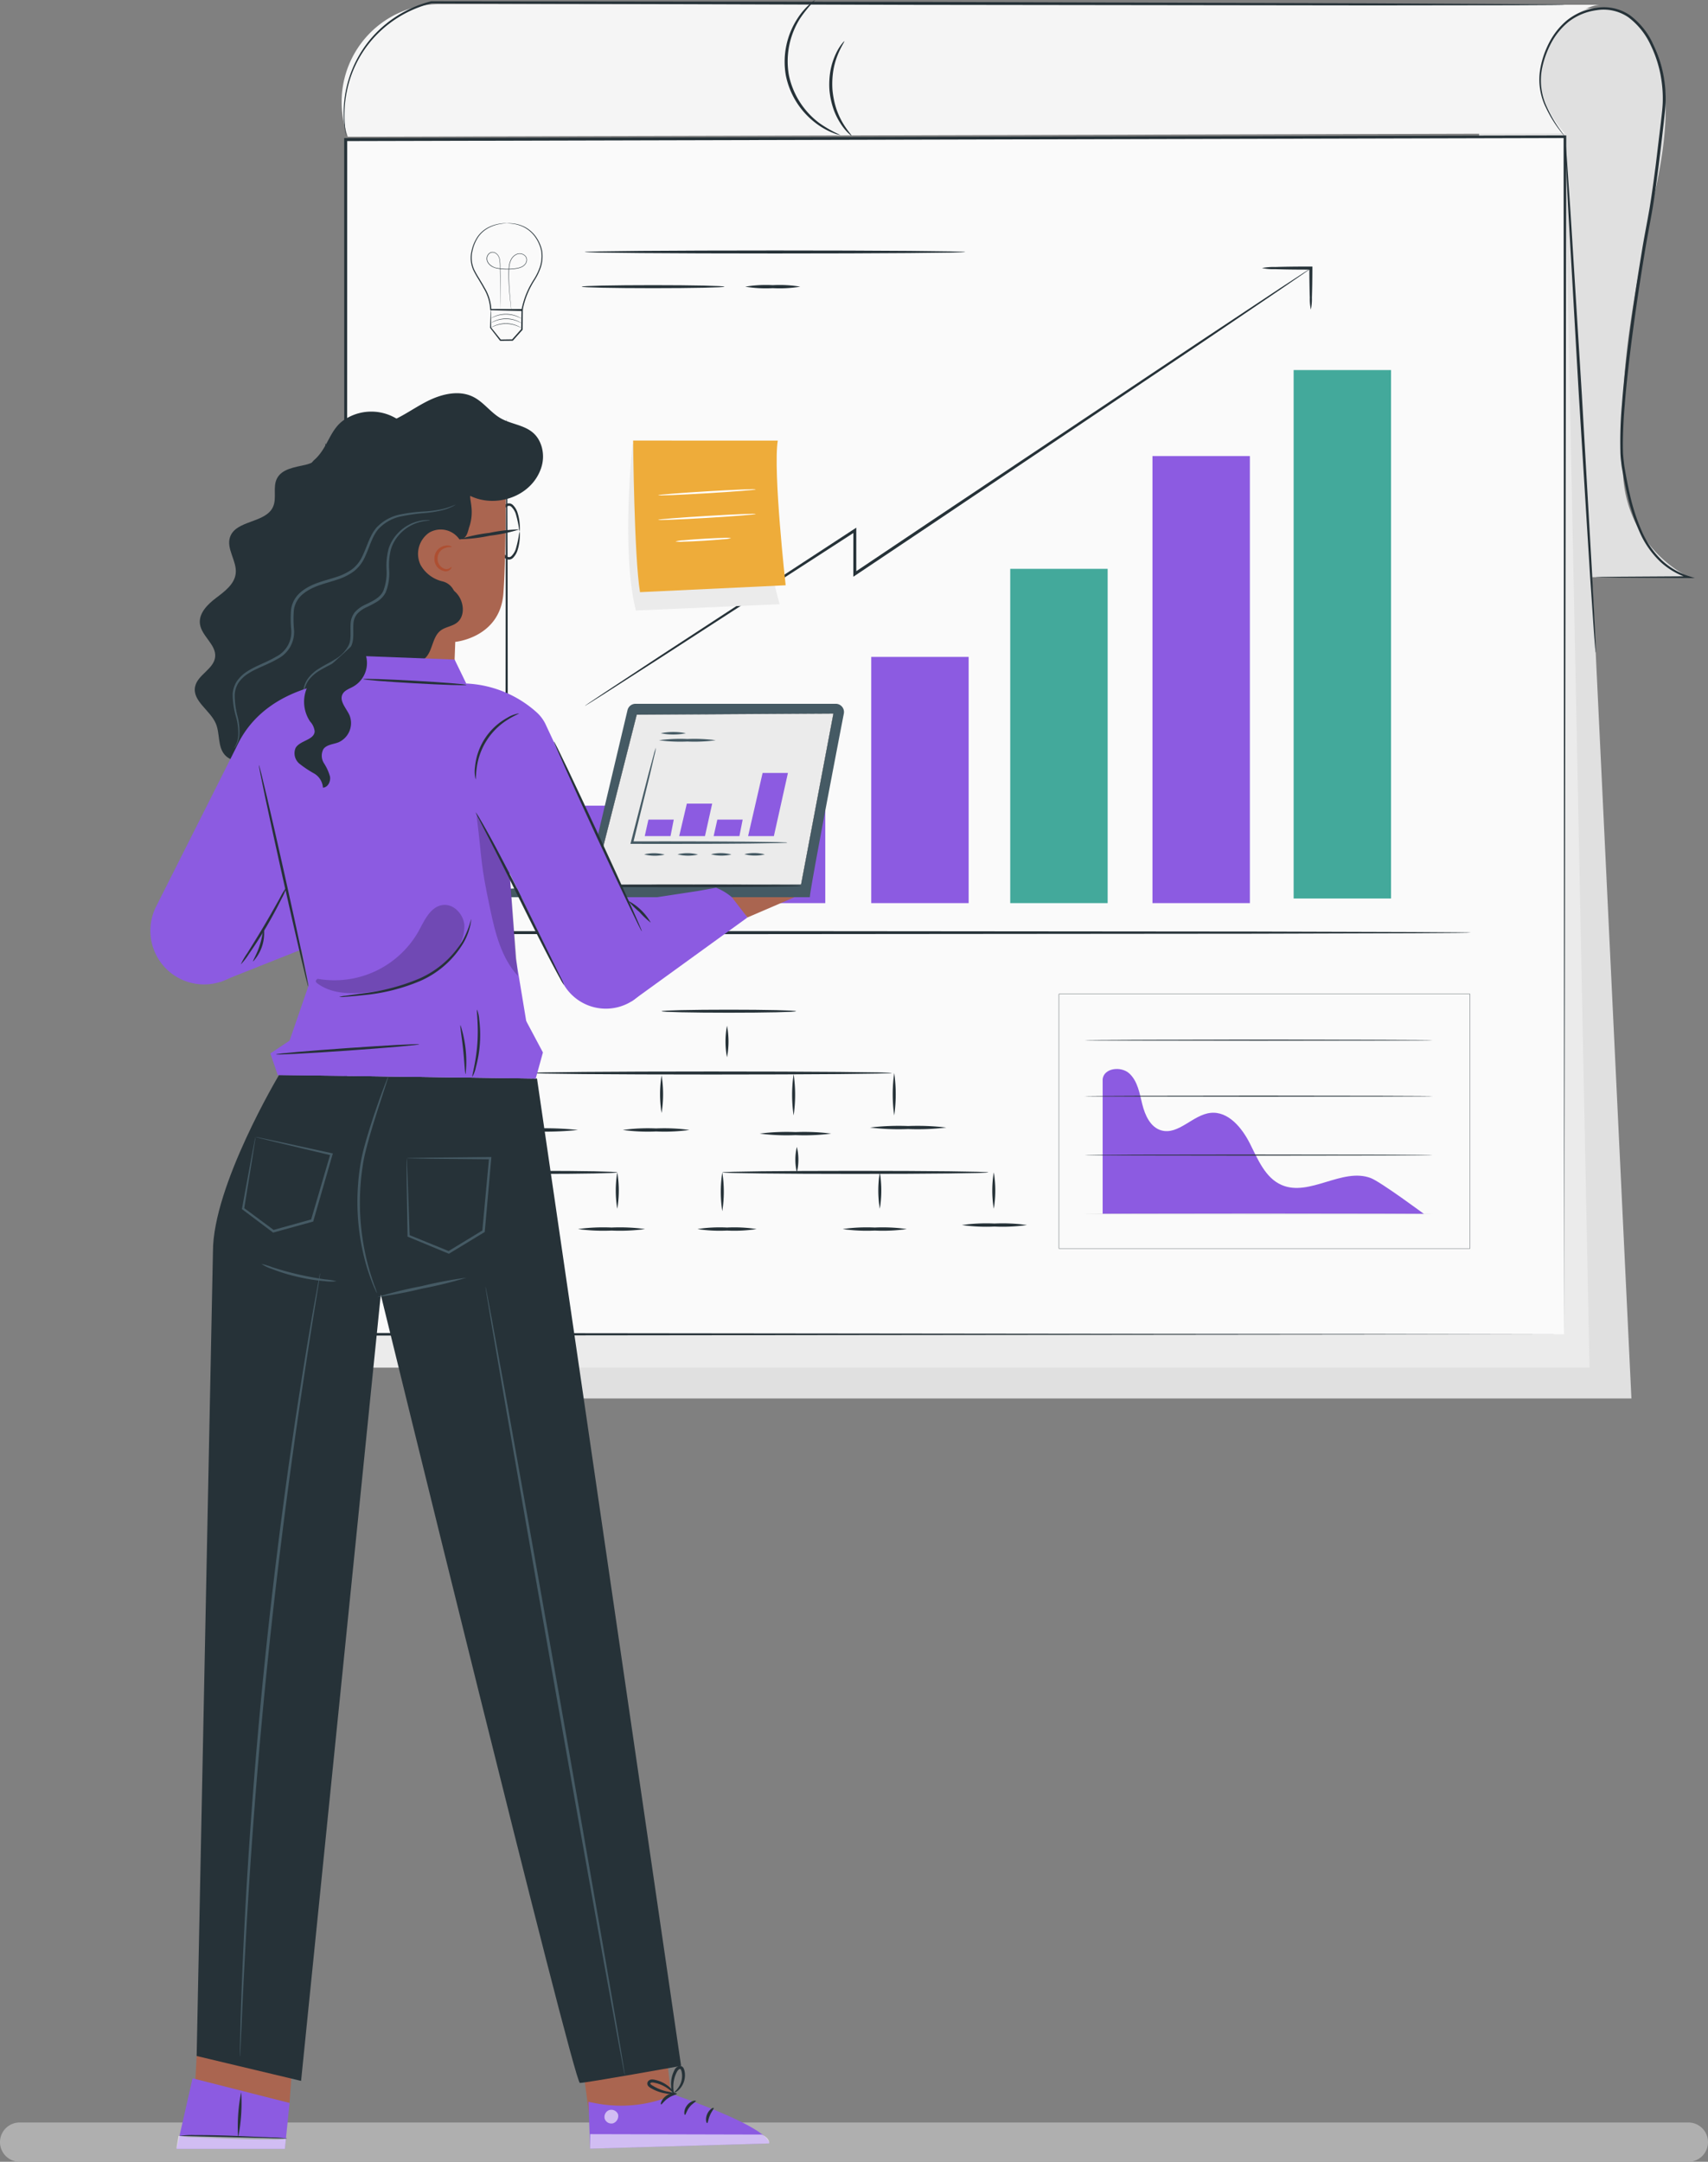 <svg id="Grupo_184129" data-name="Grupo 184129" xmlns="http://www.w3.org/2000/svg" xmlns:xlink="http://www.w3.org/1999/xlink" width="292.909" height="370.666" viewBox="0 0 292.909 370.666">
  <rect x="0" y="0" width="292.909" height="370.666" fill="#808080" stroke="none"/>
  <defs>
    <clipPath id="clip-path">
      <rect id="Rectángulo_64636" data-name="Rectángulo 64636" width="292.909" height="370.666" fill="none"/>
    </clipPath>
    <clipPath id="clip-path-3">
      <rect id="Rectángulo_64630" data-name="Rectángulo 64630" width="18.759" height="2.216" transform="translate(30.274 366.237)" fill="none"/>
    </clipPath>
    <clipPath id="clip-path-4">
      <rect id="Rectángulo_64631" data-name="Rectángulo 64631" width="2.391" height="2.386" transform="translate(103.654 361.729)" fill="none"/>
    </clipPath>
    <clipPath id="clip-path-5">
      <rect id="Rectángulo_64632" data-name="Rectángulo 64632" width="30.714" height="2.49" transform="translate(101.195 365.927)" fill="none"/>
    </clipPath>
    <clipPath id="clip-path-6">
      <rect id="Rectángulo_64633" data-name="Rectángulo 64633" width="25.491" height="15.141" transform="translate(54.165 155.157)" fill="none"/>
    </clipPath>
    <clipPath id="clip-path-7">
      <rect id="Rectángulo_64634" data-name="Rectángulo 64634" width="7.059" height="27.492" transform="translate(81.731 139.815)" fill="none"/>
    </clipPath>
  </defs>
  <g id="Grupo_184128" data-name="Grupo 184128" clip-path="url(#clip-path)">
    <g id="Grupo_184127" data-name="Grupo 184127">
      <g id="Grupo_184126" data-name="Grupo 184126" clip-path="url(#clip-path)">
        <path id="Trazado_236909" data-name="Trazado 236909" d="M289.543,370.666H3.366a3.366,3.366,0,0,1,0-6.733H289.543a3.366,3.366,0,0,1,0,6.733" fill="#afafaf"/>
        <path id="Trazado_236910" data-name="Trazado 236910" d="M275.281,1.451s15.291.215,8.748,30.486-5.7,36-5.7,47.974a20.884,20.884,0,0,0,11.308,19.057H268.9L253.65,28.307V1.451Z" fill="#e0e0e0"/>
        <path id="Trazado_236911" data-name="Trazado 236911" d="M279.776,239.786H70.39L72.255,34.933,269.473,24.626Z" fill="#e0e0e0"/>
        <path id="Trazado_236912" data-name="Trazado 236912" d="M272.589,234.5H63.2L65.068,29.645l203.306-3.969Z" fill="#ebebeb"/>
        <path id="Trazado_236913" data-name="Trazado 236913" d="M268.248,228.785H59.286V23.932l209.089-.488Z" fill="#fafafa"/>
        <path id="Trazado_236914" data-name="Trazado 236914" d="M268.248,228.785c0-1.913-.039-82.175-.1-205.341l.225.224-208.761.524h-.328l.26-.261c-.013,74.938-.025,145.208-.035,204.853l-.225-.226,208.962.226-208.962.226H59.06v-.226c-.01-59.645-.022-129.915-.035-204.853v-.26h.588l208.761-.452h.226v.226c-.21,123.166-.348,203.429-.351,205.341" fill="#263238"/>
        <path id="Trazado_236915" data-name="Trazado 236915" d="M268.374,22.891C257.581,10.322,270.105,1.018,274.328.822L75.359.709A16.758,16.758,0,0,0,58.832,20.328a23.062,23.062,0,0,0,.807,3.115" fill="#f5f5f5"/>
        <path id="Trazado_236916" data-name="Trazado 236916" d="M273.652,98.968a1.189,1.189,0,0,1,.272-.021c.2-.007.469-.013.8-.023l3.125-.041,11.784-.074-.047.31a12.639,12.639,0,0,1-4.807-2.752,15.652,15.652,0,0,1-3.587-5.113,34.188,34.188,0,0,1-2.146-6.543c-.271-1.165-.511-2.362-.734-3.583-.108-.611-.234-1.222-.288-1.862a15.08,15.08,0,0,1-.144-1.924,70.946,70.946,0,0,1,.267-7.96c.2-2.724.5-5.512.834-8.36.682-5.693,1.538-11.621,2.548-17.7.413-2.6.94-5.159,1.369-7.671.41-2.523.747-5.023,1.065-7.483q.442-3.692.871-7.247c.126-1.188.291-2.357.317-3.5a21.105,21.105,0,0,0-.191-3.412,20.475,20.475,0,0,0-1.885-6.28,12.522,12.522,0,0,0-3.821-4.765,7.513,7.513,0,0,0-5.438-1.216,9.989,9.989,0,0,0-4.843,2.012A11.929,11.929,0,0,0,265.953,7.5a16.149,16.149,0,0,0-1.469,4.074,10.646,10.646,0,0,0,.8,6.775,22.467,22.467,0,0,0,2.2,3.826l.671.937a2.17,2.17,0,0,1,.22.328,2.289,2.289,0,0,1-.262-.3c-.168-.2-.407-.5-.714-.908a21,21,0,0,1-2.3-3.806,10.8,10.8,0,0,1-.9-6.918,16.316,16.316,0,0,1,1.46-4.167,12.253,12.253,0,0,1,3.087-3.876,10.332,10.332,0,0,1,5.017-2.121,7.914,7.914,0,0,1,5.74,1.257,12.92,12.92,0,0,1,3.986,4.916,20.927,20.927,0,0,1,1.951,6.418,21.59,21.59,0,0,1,.2,3.49c-.025,1.188-.189,2.363-.312,3.547q-.4,3.56-.859,7.257c-.315,2.462-.649,4.967-1.06,7.5-.432,2.539-.952,5.071-1.366,7.671-1.009,6.068-1.869,11.989-2.559,17.671-.334,2.842-.643,5.624-.849,8.337a71.07,71.07,0,0,0-.29,7.907,14.921,14.921,0,0,0,.133,1.88c.049.617.173,1.233.278,1.842.218,1.218.451,2.408.715,3.567a34.059,34.059,0,0,0,2.085,6.471,15.345,15.345,0,0,0,3.469,5.016,12.334,12.334,0,0,0,4.655,2.714l.978.317-1.025-.005-11.784-.075-3.125-.041-.8-.022a1.3,1.3,0,0,1-.272-.022" fill="#263238"/>
        <path id="Trazado_236917" data-name="Trazado 236917" d="M144.776,7.085c.081.057-.515.852-1.107,2.305a13.123,13.123,0,0,0-.751,2.637,14.889,14.889,0,0,0-.158,3.346,14.842,14.842,0,0,0,.667,3.284,13.1,13.1,0,0,0,1.144,2.491c.807,1.346,1.517,2.041,1.446,2.11-.025.025-.216-.132-.543-.442a8.538,8.538,0,0,1-1.214-1.471,11.714,11.714,0,0,1-1.286-2.53,13.872,13.872,0,0,1-.733-3.4,13.836,13.836,0,0,1,.206-3.473,11.667,11.667,0,0,1,.885-2.7,8.486,8.486,0,0,1,.975-1.639c.276-.356.44-.541.469-.519" fill="#263238"/>
        <path id="Trazado_236918" data-name="Trazado 236918" d="M139.807,0a21.364,21.364,0,0,0-2.643,3.229,13.767,13.767,0,0,0-1.889,9.593,13.765,13.765,0,0,0,5.22,8.268,21.336,21.336,0,0,0,3.629,2.059,4,4,0,0,1-1.1-.3,11.961,11.961,0,0,1-2.747-1.46,13.616,13.616,0,0,1-5.515-8.471,13.614,13.614,0,0,1,2.091-9.887A12,12,0,0,1,138.89.678,4,4,0,0,1,139.807,0" fill="#263238"/>
        <path id="Trazado_236919" data-name="Trazado 236919" d="M252.269,159.912s-.222.018-.654.027l-1.921.026-7.385.048-27.162.083-89.613.076-38.646-.012H86.64v-.248c.038-25.6.07-47.622.093-63.26.031-7.8.055-14,.072-18.278.018-2.116.031-3.751.041-4.878.009-.542.016-.958.021-1.258.007-.282.021-.427.021-.427s.015.145.022.427c0,.3.012.716.021,1.258.009,1.127.023,2.762.04,4.878.017,4.275.041,10.48.072,18.278.023,15.638.055,37.657.093,63.26l-.248-.248,38.646-.012,89.613.076,27.162.083,7.385.049,1.921.025c.432.009.654.027.654.027" fill="#263238"/>
        <rect id="Rectángulo_64624" data-name="Rectángulo 64624" width="16.706" height="16.706" transform="translate(100.329 138.146)" fill="#8c5be1"/>
        <rect id="Rectángulo_64625" data-name="Rectángulo 64625" width="16.706" height="28.649" transform="translate(124.821 126.203)" fill="#8c5be1"/>
        <rect id="Rectángulo_64626" data-name="Rectángulo 64626" width="16.706" height="42.216" transform="translate(149.41 112.636)" fill="#8c5be1"/>
        <rect id="Rectángulo_64627" data-name="Rectángulo 64627" width="16.706" height="57.317" transform="translate(173.247 97.535)" fill="#43a99b"/>
        <rect id="Rectángulo_64628" data-name="Rectángulo 64628" width="16.706" height="76.654" transform="translate(197.639 78.198)" fill="#8c5be1"/>
        <rect id="Rectángulo_64629" data-name="Rectángulo 64629" width="16.706" height="90.608" transform="translate(221.849 63.451)" fill="#43a99b"/>
        <path id="Trazado_236920" data-name="Trazado 236920" d="M100.329,121.018a1.3,1.3,0,0,1,.213-.164l.651-.449,2.545-1.7,9.573-6.311,33.152-21.666.384-.251v.459c0,2.366,0,4.9.006,7.478l-.4-.212,13.064-8.761,46.1-30.8,14-9.284,3.822-2.5,1-.64a2.219,2.219,0,0,1,.351-.2,2.4,2.4,0,0,1-.321.247l-.972.683-3.768,2.583-13.911,9.422L159.81,89.871l-13.07,8.752-.4.266v-.478c0-2.579.005-5.112.007-7.478l.384.209-33.253,21.51-9.652,6.19-2.59,1.635-.674.413a1.241,1.241,0,0,1-.236.128" fill="#263238"/>
        <path id="Trazado_236921" data-name="Trazado 236921" d="M224.8,53.079a8.637,8.637,0,0,1-.177-2.06c-.046-1.279-.077-3.056-.082-5.049l.259.26h-.638c-2.14,0-4.077-.03-5.479-.077a9.9,9.9,0,0,1-2.269-.184,9.9,9.9,0,0,1,2.269-.184c1.4-.047,3.339-.076,5.479-.076h.9v.259c-.006,1.993-.037,3.77-.083,5.049a8.635,8.635,0,0,1-.177,2.06" fill="#263238"/>
        <path id="Trazado_236922" data-name="Trazado 236922" d="M136.52,173.385c0,.144-5.164.26-11.532.26s-11.533-.116-11.533-.26,5.163-.26,11.533-.26,11.532.116,11.532.26" fill="#263238"/>
        <path id="Trazado_236923" data-name="Trazado 236923" d="M124.676,181.281a14.165,14.165,0,0,1,0-5.4,14.165,14.165,0,0,1,0,5.4" fill="#263238"/>
        <path id="Trazado_236924" data-name="Trazado 236924" d="M152.936,183.982c0,.144-13.863.261-30.959.261s-30.962-.117-30.962-.261,13.86-.26,30.962-.26,30.959.116,30.959.26" fill="#263238"/>
        <path id="Trazado_236925" data-name="Trazado 236925" d="M91.43,191.67a27.029,27.029,0,0,1,0-7.48,27.029,27.029,0,0,1,0,7.48" fill="#263238"/>
        <path id="Trazado_236926" data-name="Trazado 236926" d="M113.456,190.839a20,20,0,0,1,0-6.441,20.075,20.075,0,0,1,0,6.441" fill="#263238"/>
        <path id="Trazado_236927" data-name="Trazado 236927" d="M136.1,191.255a24.128,24.128,0,0,1,0-7.065,24.126,24.126,0,0,1,0,7.065" fill="#263238"/>
        <path id="Trazado_236928" data-name="Trazado 236928" d="M153.351,191.255a25.562,25.562,0,0,1,0-7.273,25.562,25.562,0,0,1,0,7.273" fill="#263238"/>
        <path id="Trazado_236929" data-name="Trazado 236929" d="M99.118,193.748a53.952,53.952,0,0,1-7.48.26,53.961,53.961,0,0,1-7.481-.26,53.961,53.961,0,0,1,7.481-.26,53.952,53.952,0,0,1,7.48.26" fill="#263238"/>
        <path id="Trazado_236930" data-name="Trazado 236930" d="M118.235,193.748a31.584,31.584,0,0,1-5.714.26,31.575,31.575,0,0,1-5.714-.26,31.575,31.575,0,0,1,5.714-.26,31.584,31.584,0,0,1,5.714.26" fill="#263238"/>
        <path id="Trazado_236931" data-name="Trazado 236931" d="M142.546,194.372a36.311,36.311,0,0,1-6.13.26,36.3,36.3,0,0,1-6.13-.26,36.3,36.3,0,0,1,6.13-.26,36.314,36.314,0,0,1,6.13.26" fill="#263238"/>
        <path id="Trazado_236932" data-name="Trazado 236932" d="M162.286,193.333a41.363,41.363,0,0,1-6.545.26,41.361,41.361,0,0,1-6.546-.26,41.364,41.364,0,0,1,6.546-.26,41.367,41.367,0,0,1,6.545.26" fill="#263238"/>
        <path id="Trazado_236933" data-name="Trazado 236933" d="M91.638,201.021a9.286,9.286,0,0,1,0-4.364,9.286,9.286,0,0,1,0,4.364" fill="#263238"/>
        <path id="Trazado_236934" data-name="Trazado 236934" d="M105.86,201.021c0,.144-6.048.26-13.506.26s-13.507-.116-13.507-.26,6.047-.26,13.507-.26,13.506.116,13.506.26" fill="#263238"/>
        <path id="Trazado_236935" data-name="Trazado 236935" d="M105.86,207.254a18.814,18.814,0,0,1,0-6.234,18.814,18.814,0,0,1,0,6.234" fill="#263238"/>
        <path id="Trazado_236936" data-name="Trazado 236936" d="M78.848,207.67a21.384,21.384,0,0,1,0-6.649,21.384,21.384,0,0,1,0,6.649" fill="#263238"/>
        <path id="Trazado_236937" data-name="Trazado 236937" d="M136.658,201.021a9.286,9.286,0,0,1,0-4.364,9.286,9.286,0,0,1,0,4.364" fill="#263238"/>
        <path id="Trazado_236938" data-name="Trazado 236938" d="M169.495,201.021c0,.144-10.215.26-22.812.26s-22.815-.116-22.815-.26,10.213-.26,22.815-.26,22.812.116,22.812.26" fill="#263238"/>
        <path id="Trazado_236939" data-name="Trazado 236939" d="M150.88,207.254a18.813,18.813,0,0,1,0-6.234,18.814,18.814,0,0,1,0,6.234" fill="#263238"/>
        <path id="Trazado_236940" data-name="Trazado 236940" d="M170.427,207.254a18.814,18.814,0,0,1,0-6.234,18.814,18.814,0,0,1,0,6.234" fill="#263238"/>
        <path id="Trazado_236941" data-name="Trazado 236941" d="M123.868,207.67a21.385,21.385,0,0,1,0-6.649,21.384,21.384,0,0,1,0,6.649" fill="#263238"/>
        <path id="Trazado_236942" data-name="Trazado 236942" d="M84.172,211.5a27.462,27.462,0,0,1-5.325.26,27.455,27.455,0,0,1-5.324-.26,27.453,27.453,0,0,1,5.324-.26,27.46,27.46,0,0,1,5.325.26" fill="#263238"/>
        <path id="Trazado_236943" data-name="Trazado 236943" d="M110.625,210.739a32.01,32.01,0,0,1-5.753.26,32.017,32.017,0,0,1-5.754-.26,32.017,32.017,0,0,1,5.754-.26,32.01,32.01,0,0,1,5.753.26" fill="#263238"/>
        <path id="Trazado_236944" data-name="Trazado 236944" d="M129.743,210.739a24.877,24.877,0,0,1-5.066.26,24.875,24.875,0,0,1-5.067-.26,24.875,24.875,0,0,1,5.067-.26,24.877,24.877,0,0,1,5.066.26" fill="#263238"/>
        <path id="Trazado_236945" data-name="Trazado 236945" d="M155.509,210.739a29.227,29.227,0,0,1-5.495.26,29.225,29.225,0,0,1-5.5-.26,29.225,29.225,0,0,1,5.5-.26,29.227,29.227,0,0,1,5.495.26" fill="#263238"/>
        <path id="Trazado_236946" data-name="Trazado 236946" d="M176.118,210.052a30.138,30.138,0,0,1-5.581.26,30.136,30.136,0,0,1-5.582-.26,30.136,30.136,0,0,1,5.582-.26,30.138,30.138,0,0,1,5.581.26" fill="#263238"/>
        <path id="Trazado_236947" data-name="Trazado 236947" d="M252.12,214.1H181.574V170.423H252.12Zm-70.495-.051h70.444V170.473H181.625Z" fill="#263238"/>
        <path id="Trazado_236948" data-name="Trazado 236948" d="M235.075,201.995c-4.888-1.854-10.511,3.272-15.3,1.182-2.788-1.216-4.052-4.37-5.419-7.088s-3.72-5.586-6.745-5.27c-3.052.318-5.52,3.852-8.468,3-1.858-.537-2.786-2.6-3.251-4.475s-.789-3.951-2.206-5.268-4.368-.964-4.591.957v23.13H244.22s-7.453-5.526-9.145-6.168" fill="#8c5be1"/>
        <path id="Trazado_236949" data-name="Trazado 236949" d="M245.692,208.163c0,.05-13.362.09-29.841.09s-29.845-.04-29.845-.09,13.36-.09,29.845-.09,29.841.041,29.841.09" fill="#e0e0e0"/>
        <path id="Trazado_236950" data-name="Trazado 236950" d="M245.692,198.06c0,.049-13.362.09-29.841.09s-29.845-.041-29.845-.09,13.36-.09,29.845-.09,29.841.041,29.841.09" fill="#263238"/>
        <path id="Trazado_236951" data-name="Trazado 236951" d="M245.692,187.958c0,.049-13.362.09-29.841.09s-29.845-.041-29.845-.09,13.36-.09,29.845-.09,29.841.041,29.841.09" fill="#263238"/>
        <path id="Trazado_236952" data-name="Trazado 236952" d="M245.692,178.356c0,.049-13.362.09-29.841.09s-29.845-.041-29.845-.09,13.36-.09,29.845-.09,29.841.041,29.841.09" fill="#263238"/>
        <path id="Trazado_236953" data-name="Trazado 236953" d="M86.9,38.278a.4.4,0,0,1,.1-.006h.286a6.53,6.53,0,0,1,1.1.1,6.023,6.023,0,0,1,1.661.568A5.51,5.51,0,0,1,91.81,40.46a6.374,6.374,0,0,1,1.165,2.6,6.148,6.148,0,0,1-.41,3.255,9.559,9.559,0,0,1-.808,1.6,17.162,17.162,0,0,0-.913,1.615,14.123,14.123,0,0,0-1.22,3.709l-.016.088-.085,0-2.613-.063-2.74-.068-.1,0v-.1a7.838,7.838,0,0,0-1.125-3.665c-.295-.555-.622-1.077-.927-1.6a15.339,15.339,0,0,1-.867-1.552,5.1,5.1,0,0,1-.285-3.237A6.872,6.872,0,0,1,82,40.442a5.111,5.111,0,0,1,1.784-1.48,6.472,6.472,0,0,1,1.649-.562,6.881,6.881,0,0,1,1.087-.133c.125,0,.22,0,.284,0a.31.31,0,0,1,.1.01.4.4,0,0,1-.1.009l-.282.017a8.147,8.147,0,0,0-1.074.166,6.623,6.623,0,0,0-1.616.584A5.042,5.042,0,0,0,82.1,40.521a6.786,6.786,0,0,0-1.079,2.547,4.957,4.957,0,0,0,.293,3.134,15.4,15.4,0,0,0,.866,1.532c.3.519.634,1.046.935,1.6a7.99,7.99,0,0,1,1.154,3.76l-.1-.1,2.74.066,2.613.065-.1.085a14.23,14.23,0,0,1,1.246-3.765A17.2,17.2,0,0,1,91.6,47.82a9.578,9.578,0,0,0,.8-1.571,6,6,0,0,0,.419-3.165A6.258,6.258,0,0,0,91.7,40.54a5.449,5.449,0,0,0-1.715-1.509,6.09,6.09,0,0,0-1.625-.589,7.326,7.326,0,0,0-1.086-.132l-.284-.019a.375.375,0,0,1-.1-.013" fill="#263238"/>
        <path id="Trazado_236954" data-name="Trazado 236954" d="M87.661,53.019s-.006-.028-.013-.084-.017-.141-.03-.247c-.025-.22-.061-.539-.106-.949-.086-.825-.214-2.021-.273-3.5-.013-.371-.023-.76-.021-1.165s0-.827.043-1.264a3.562,3.562,0,0,1,.351-1.311,2.01,2.01,0,0,1,1.05-.969,1.352,1.352,0,0,1,1.428.332,1,1,0,0,1,.279.736,1.286,1.286,0,0,1-.3.747,1.723,1.723,0,0,1-.656.488,3.337,3.337,0,0,1-.8.229,9.4,9.4,0,0,1-1.676.127,9.69,9.69,0,0,1-1.676-.149,3.167,3.167,0,0,1-.787-.262,2.06,2.06,0,0,1-.647-.5,1.538,1.538,0,0,1-.355-.723,1.192,1.192,0,0,1,.126-.779,1.062,1.062,0,0,1,.574-.516.952.952,0,0,1,.751.065,1.43,1.43,0,0,1,.543.5,1.977,1.977,0,0,1,.254.67,7.862,7.862,0,0,1,.079,1.354c.01.872.02,1.685.029,2.427.015,1.481.027,2.681.035,3.514,0,.412.005.733.006.955,0,.107,0,.189,0,.249s0,.084,0,.084,0-.028,0-.084,0-.142-.008-.249c0-.222-.012-.543-.021-.955-.014-.833-.035-2.032-.061-3.513-.012-.742-.025-1.555-.039-2.427a7.943,7.943,0,0,0-.082-1.341,1.893,1.893,0,0,0-.246-.644,1.343,1.343,0,0,0-.514-.472.876.876,0,0,0-.691-.06.984.984,0,0,0-.531.48,1.117,1.117,0,0,0-.117.728,1.466,1.466,0,0,0,.338.684,2.385,2.385,0,0,0,1.389.735,9.668,9.668,0,0,0,1.66.147,9.416,9.416,0,0,0,1.662-.125,3.322,3.322,0,0,0,.777-.223,1.647,1.647,0,0,0,.628-.465,1.213,1.213,0,0,0,.284-.7.93.93,0,0,0-.257-.679,1.275,1.275,0,0,0-1.346-.314,1.936,1.936,0,0,0-1.011.931,3.473,3.473,0,0,0-.347,1.285c-.042.43-.043.852-.048,1.256s.005.793.016,1.163c.051,1.482.171,2.678.246,3.5.04.41.07.73.091.952.01.1.017.187.022.246s.005.085.005.085" fill="#263238"/>
        <path id="Trazado_236955" data-name="Trazado 236955" d="M84.174,53.018c.012.013.022.331.033.883.007.639.016,1.4.026,2.294l-.02-.056c.507.634,1.08,1.349,1.7,2.124l-.09-.043c.649-.012,1.343-.022,2.062-.033l-.088.04,1.075-1.21q.273-.306.539-.606l-.031.08c.021-1.207.041-2.35.059-3.393l.108.112L85.7,53.1l-1.111-.045a2.831,2.831,0,0,1-.414-.033A2.044,2.044,0,0,1,84.542,53l1.087-.013,3.919,0h.11v.11c-.011,1.043-.023,2.186-.035,3.4v.045l-.03.034-.539.6-1.077,1.209-.036.04h-.053l-2.063.018h-.056l-.034-.043-1.662-2.151-.021-.026,0-.031q.042-1.37.072-2.35a7.169,7.169,0,0,1,.05-.826" fill="#263238"/>
        <path id="Trazado_236956" data-name="Trazado 236956" d="M89.365,56.211a1.386,1.386,0,0,1-.192-.09,5.466,5.466,0,0,0-.525-.233,5.216,5.216,0,0,0-3.7-.037c-.227.084-.407.164-.53.223a1.148,1.148,0,0,1-.193.086.959.959,0,0,1,.179-.115,4.409,4.409,0,0,1,.524-.248,4.937,4.937,0,0,1,3.743.037,4.354,4.354,0,0,1,.519.258.978.978,0,0,1,.177.119" fill="#263238"/>
        <path id="Trazado_236957" data-name="Trazado 236957" d="M89.4,55.387a1.249,1.249,0,0,1-.192-.09,5.468,5.468,0,0,0-.525-.233,5.216,5.216,0,0,0-3.7-.037c-.227.084-.407.164-.53.223a1.147,1.147,0,0,1-.193.086.96.96,0,0,1,.179-.115,4.185,4.185,0,0,1,.524-.248,4.937,4.937,0,0,1,3.743.037,4.049,4.049,0,0,1,.519.259.892.892,0,0,1,.177.118" fill="#263238"/>
        <path id="Trazado_236958" data-name="Trazado 236958" d="M89.381,54.6a1.249,1.249,0,0,1-.192-.09c-.121-.06-.3-.145-.525-.233a5.209,5.209,0,0,0-3.7-.036c-.227.084-.407.163-.53.222a1.115,1.115,0,0,1-.193.087.826.826,0,0,1,.179-.114,4.028,4.028,0,0,1,.524-.249,4.956,4.956,0,0,1,3.743.036,4.331,4.331,0,0,1,.519.259,1.016,1.016,0,0,1,.177.118" fill="#263238"/>
        <path id="Trazado_236959" data-name="Trazado 236959" d="M108.478,76.136s-2.019,18.446.575,28.546L133.7,103.6s-5.282-18.2-2.039-26.257Z" fill="#ebebeb"/>
        <path id="Trazado_236960" data-name="Trazado 236960" d="M108.576,75.543s.168,19.915,1.181,25.991l24.978-1.181s-2.194-19.578-1.35-24.81Z" fill="#eeac3a"/>
        <path id="Trazado_236961" data-name="Trazado 236961" d="M129.621,83.908c.005.092-3.743.393-8.37.67s-8.386.43-8.392.339,3.742-.392,8.371-.671,8.385-.43,8.391-.338" fill="#fff"/>
        <path id="Trazado_236962" data-name="Trazado 236962" d="M129.627,88.127c.005.092-3.743.392-8.371.671s-8.385.429-8.391.337,3.742-.392,8.371-.67,8.385-.43,8.391-.338" fill="#fff"/>
        <path id="Trazado_236963" data-name="Trazado 236963" d="M125.382,92.268a5.886,5.886,0,0,1-1.392.2c-.862.082-2.054.172-3.373.252s-2.514.132-3.379.154a5.882,5.882,0,0,1-1.406-.034,5.987,5.987,0,0,1,1.391-.2c.863-.082,2.055-.173,3.374-.252s2.513-.133,3.379-.155a5.948,5.948,0,0,1,1.406.034" fill="#fff"/>
        <path id="Trazado_236964" data-name="Trazado 236964" d="M165.531,43.206c0,.144-14.61.26-32.628.26s-32.632-.116-32.632-.26,14.607-.26,32.632-.26,32.628.116,32.628.26" fill="#263238"/>
        <path id="Trazado_236965" data-name="Trazado 236965" d="M124.234,49.154c0,.144-5.479.26-12.236.26s-12.236-.116-12.236-.26,5.477-.26,12.236-.26,12.236.116,12.236.26" fill="#263238"/>
        <path id="Trazado_236966" data-name="Trazado 236966" d="M137.235,49.154a21.586,21.586,0,0,1-4.716.26,21.579,21.579,0,0,1-4.716-.26,21.579,21.579,0,0,1,4.716-.26,21.586,21.586,0,0,1,4.716.26" fill="#263238"/>
        <path id="Trazado_236967" data-name="Trazado 236967" d="M273.652,111.891a.771.771,0,0,1-.04-.227c-.018-.181-.04-.4-.066-.668q-.075-.95-.2-2.574c-.156-2.285-.377-5.509-.648-9.473-.5-8.043-1.185-19.076-1.942-31.264-.7-12.2-1.329-23.233-1.79-31.278-.2-3.968-.366-7.2-.483-9.483q-.066-1.626-.105-2.579c-.005-.269-.01-.489-.014-.671a.768.768,0,0,1,.013-.23.728.728,0,0,1,.04.226c.018.182.04.4.066.669q.075.949.2,2.574c.156,2.285.377,5.508.648,9.472.5,8.043,1.185,19.077,1.942,31.269.7,12.191,1.329,23.227,1.79,31.272.2,3.968.366,7.2.483,9.483q.066,1.628.105,2.58c.005.269.01.489.014.672a.779.779,0,0,1-.013.23" fill="#263238"/>
        <path id="Trazado_236968" data-name="Trazado 236968" d="M268.374.818s-.2.018-.579.026l-1.7.022L259.553.9,235.5.931l-79.357-.1L73.989.569l.042,0A19.78,19.78,0,0,0,63.586,7.076a19.292,19.292,0,0,0-4.06,8.377,20.108,20.108,0,0,0-.386,5.887c.061.672.123,1.183.182,1.525s.067.518.067.518a13.657,13.657,0,0,1-.348-2.034A19.717,19.717,0,0,1,63.372,6.9,20.012,20.012,0,0,1,73.948.22l.02,0h.022c20.272.025,49.59.058,82.154.1,30.98.1,59.029.186,79.356.25,10.141.057,18.354.1,24.054.135,2.824.027,5.024.048,6.54.064.733.011,1.3.022,1.7.028.383.011.579.028.579.028" fill="#263238"/>
        <path id="Trazado_236969" data-name="Trazado 236969" d="M35.909,312.159,33.5,356.736l16.147,3.9,3.216-43.546Z" fill="#aa6550"/>
        <path id="Trazado_236970" data-name="Trazado 236970" d="M33.024,356.357l-2.75,12.1H48.856l.8-7.874Z" fill="#8c5be1"/>
        <path id="Trazado_236971" data-name="Trazado 236971" d="M49.235,366.7a13.033,13.033,0,0,1-2.707.155c-1.673.019-3.983-.026-6.531-.12l-6.519-.277a15.253,15.253,0,0,1-2.7-.217,13.194,13.194,0,0,1,2.707-.147c1.673-.015,3.983.032,6.531.126l6.519.271a15.484,15.484,0,0,1,2.7.209" fill="#263238"/>
        <path id="Trazado_236972" data-name="Trazado 236972" d="M41.363,358.714a29.835,29.835,0,0,1-.525,7.8,29.721,29.721,0,0,1,.525-7.8" fill="#263238"/>
        <g id="Grupo_184113" data-name="Grupo 184113" opacity="0.6">
          <g id="Grupo_184112" data-name="Grupo 184112">
            <g id="Grupo_184111" data-name="Grupo 184111" clip-path="url(#clip-path-3)">
              <path id="Trazado_236973" data-name="Trazado 236973" d="M30.274,368.453H48.855l.178-1.757-18.424-.459-.335,2.006" fill="#fff"/>
            </g>
          </g>
        </g>
        <path id="Trazado_236974" data-name="Trazado 236974" d="M97.218,333.832l3.919,29.535,14.293-.994-3.005-27.078Z" fill="#aa6550"/>
        <path id="Trazado_236975" data-name="Trazado 236975" d="M115.579,359.168h0s16.057,5.426,16.322,8.354l-30.705.895-.276-8.028,1.136.225a22.819,22.819,0,0,0,13.523-1.446" fill="#8c5be1"/>
        <g id="Grupo_184116" data-name="Grupo 184116" opacity="0.6">
          <g id="Grupo_184115" data-name="Grupo 184115">
            <g id="Grupo_184114" data-name="Grupo 184114" clip-path="url(#clip-path-4)">
              <path id="Trazado_236976" data-name="Trazado 236976" d="M104.514,361.789a1.254,1.254,0,0,0-.825,1.456,1.2,1.2,0,0,0,1.436.831,1.323,1.323,0,0,0,.866-1.547,1.251,1.251,0,0,0-1.59-.7" fill="#fff"/>
            </g>
          </g>
        </g>
        <g id="Grupo_184119" data-name="Grupo 184119" opacity="0.6">
          <g id="Grupo_184118" data-name="Grupo 184118">
            <g id="Grupo_184117" data-name="Grupo 184117" clip-path="url(#clip-path-5)">
              <path id="Trazado_236977" data-name="Trazado 236977" d="M101.195,368.418l.012-2.49,29.436.072s1.384.555,1.258,1.522Z" fill="#fff"/>
            </g>
          </g>
        </g>
        <path id="Trazado_236978" data-name="Trazado 236978" d="M116.072,359c0,.15-.748.24-1.472.744-.737.484-1.1,1.145-1.238,1.09-.139-.025.058-.928.945-1.523s1.793-.45,1.765-.311" fill="#263238"/>
        <path id="Trazado_236979" data-name="Trazado 236979" d="M119.331,360.235c.038.144-.6.418-1.094,1.067-.51.635-.619,1.324-.768,1.322-.14.028-.27-.847.356-1.643s1.5-.889,1.506-.746" fill="#263238"/>
        <path id="Trazado_236980" data-name="Trazado 236980" d="M121.273,364.037c-.135.036-.366-.707-.005-1.54s1.053-1.179,1.12-1.056c.088.121-.354.575-.64,1.263-.3.68-.327,1.314-.475,1.333" fill="#263238"/>
        <path id="Trazado_236981" data-name="Trazado 236981" d="M115.736,358.92a2.883,2.883,0,0,1-1.538.037,6.958,6.958,0,0,1-1.624-.447,7.282,7.282,0,0,1-.9-.443,1.9,1.9,0,0,1-.475-.348.654.654,0,0,1-.092-.8.825.825,0,0,1,.647-.362,2.022,2.022,0,0,1,.579.063,5.563,5.563,0,0,1,.966.3,5.46,5.46,0,0,1,1.445.889c.731.639.991,1.192.94,1.223-.066.051-.426-.408-1.167-.931a6.154,6.154,0,0,0-1.394-.733,5.806,5.806,0,0,0-.891-.247c-.328-.075-.605-.07-.684.077-.029.057-.032.079.039.172a1.584,1.584,0,0,0,.349.254,8.109,8.109,0,0,0,.826.44,8.55,8.55,0,0,0,1.5.527,10.733,10.733,0,0,1,1.467.325" fill="#263238"/>
        <path id="Trazado_236982" data-name="Trazado 236982" d="M115.547,359.141a2.458,2.458,0,0,1-.449-1.473,4.988,4.988,0,0,1,.525-2.635,1.27,1.27,0,0,1,.959-.8.716.716,0,0,1,.654.41,2.086,2.086,0,0,1,.175.559,3.427,3.427,0,0,1,.031,1.036,3.537,3.537,0,0,1-.611,1.608c-.576.813-1.2,1.01-1.211.96-.052-.074.462-.379.9-1.157a3.543,3.543,0,0,0,.444-1.459,3.16,3.16,0,0,0-.054-.888c-.058-.325-.188-.585-.309-.548-.153,0-.4.256-.523.52a5.11,5.11,0,0,0-.357.844,5.566,5.566,0,0,0-.253,1.544c-.016.9.161,1.459.08,1.484" fill="#263238"/>
        <path id="Trazado_236983" data-name="Trazado 236983" d="M47.851,184.322s-11.332,18.934-11.332,30.26L33.725,352.531,51.634,356.8,65.3,221.991S98.385,357.15,99.447,357.15s17.355-2.922,17.355-2.922l-24.709-169.3Z" fill="#263238"/>
        <path id="Trazado_236984" data-name="Trazado 236984" d="M54.9,218.285a1.854,1.854,0,0,1-.034.348c-.037.253-.086.588-.148,1.014-.146.918-.352,2.223-.617,3.889-.554,3.375-1.322,8.263-2.233,14.308-1.82,12.059-4.092,28.807-6,47.387s-3.065,35.42-3.728,47.629c-.333,6.1-.571,11.046-.712,14.462-.079,1.685-.141,3.005-.185,3.933-.025.429-.045.768-.06,1.023a1.857,1.857,0,0,1-.037.347,1.75,1.75,0,0,1-.013-.349c0-.255.006-.594.011-1.024.022-.929.052-2.25.092-3.937.082-3.419.267-8.364.556-14.473.573-12.218,1.689-29.086,3.586-47.661s4.231-35.31,6.146-47.39c.954-6.041,1.775-10.922,2.388-14.287.3-1.66.541-2.96.708-3.874.082-.422.147-.755.2-1.005a1.812,1.812,0,0,1,.084-.34" fill="#455a64"/>
        <path id="Trazado_236985" data-name="Trazado 236985" d="M83.251,220.567c.134-.023,5.6,30.251,12.2,67.612s11.851,67.682,11.716,67.705-5.6-30.245-12.2-67.619-11.85-67.674-11.716-67.7" fill="#455a64"/>
        <path id="Trazado_236986" data-name="Trazado 236986" d="M64.661,221.757a1.3,1.3,0,0,1-.187-.343c-.108-.232-.267-.574-.457-1.02a36.2,36.2,0,0,1-1.328-3.892,39.513,39.513,0,0,1-1.28-13.467c.089-1.325.27-2.61.475-3.846.226-1.241.541-2.4.854-3.509.629-2.208,1.286-4.165,1.85-5.8s1.052-2.952,1.4-3.856c.164-.411.3-.753.414-1.037a1.314,1.314,0,0,1,.174-.35,1.339,1.339,0,0,1-.092.38c-.092.291-.2.642-.337,1.063l-1.268,3.9c-.526,1.648-1.151,3.612-1.756,5.814-.3,1.1-.606,2.262-.82,3.475-.2,1.221-.374,2.5-.462,3.806a41.754,41.754,0,0,0,1.144,13.355c.42,1.674.882,2.994,1.19,3.91a10.434,10.434,0,0,1,.486,1.424" fill="#455a64"/>
        <path id="Trazado_236987" data-name="Trazado 236987" d="M69.733,198.588a1.525,1.525,0,0,1,.027.264c.011.2.024.44.04.73.029.678.068,1.589.117,2.724.083,2.367.2,5.66.337,9.6l-.115-.168,6.893,2.809-.189.015,5.6-3.408.364-.221-.1.166c.422-4.554.818-8.831,1.161-12.525l.189.208-10.306-.1-2.938-.05-.788-.023a1.71,1.71,0,0,1-.286-.021,8.717,8.717,0,0,1,.993-.044l2.894-.05c2.578-.024,6.163-.056,10.431-.1h.209l-.019.209c-.327,3.7-.7,7.975-1.108,12.53l-.01.109-.094.057-.364.221-5.6,3.4-.091.055-.1-.04L70,212.08l-.113-.048,0-.12c-.061-3.988-.112-7.324-.149-9.722-.008-1.118-.014-2.015-.019-2.683a7.71,7.71,0,0,1,.019-.919" fill="#455a64"/>
        <path id="Trazado_236988" data-name="Trazado 236988" d="M43.811,194.946a9.135,9.135,0,0,1-.118.927c-.1.634-.227,1.477-.387,2.524-.355,2.193-.847,5.234-1.436,8.87l-.072-.181,5.207,3.861-.181-.034,6.329-1.761.324-.089-.151.148,3.331-11.35.14.239-9.352-2.231-2.663-.658c-.621-.157-.96-.248-.971-.265a7.463,7.463,0,0,1,.91.163l2.643.551,9.518,2.068.2.043-.057.2-3.279,11.365-.034.116-.117.033-.323.089-6.333,1.747-.1.028-.082-.062-5.178-3.9-.093-.069.021-.112c.674-3.671,1.239-6.742,1.646-8.957.2-1.022.355-1.845.474-2.464a6.536,6.536,0,0,1,.187-.836" fill="#455a64"/>
        <path id="Trazado_236989" data-name="Trazado 236989" d="M79.984,219.08a71.162,71.162,0,0,1-7.619,1.876,71.075,71.075,0,0,1-7.712,1.453,71,71,0,0,1,7.62-1.876,70.991,70.991,0,0,1,7.711-1.453" fill="#455a64"/>
        <path id="Trazado_236990" data-name="Trazado 236990" d="M57.719,219.679a6.939,6.939,0,0,1-1.955,0,32.162,32.162,0,0,1-4.657-.731,31.574,31.574,0,0,1-4.51-1.376,7.032,7.032,0,0,1-1.758-.855,11.623,11.623,0,0,1,1.861.566c1.139.369,2.724.837,4.5,1.242s3.408.684,4.593.849a11.748,11.748,0,0,1,1.922.306" fill="#455a64"/>
        <path id="Trazado_236991" data-name="Trazado 236991" d="M55.731,75.971c.618,1.784-1.495,3.3-3.335,3.725s-4.07.686-4.912,2.375c-.731,1.465.01,3.325-.655,4.821-1.266,2.846-6.379,2.251-7.381,5.2-.687,2.024,1.213,4.111.975,6.235-.205,1.83-1.881,3.075-3.351,4.183s-3.016,2.637-2.785,4.464c.268,2.109,2.843,3.57,2.607,5.684-.232,2.08-3.038,3.05-3.441,5.1-.48,2.437,2.571,4,3.552,6.286.749,1.743.287,3.988,1.552,5.4,1.3,1.449,3.6,1.165,5.5.762l18.962-4.02c-1.282-3-.076-6.505,1.751-9.2s4.261-4.979,5.83-7.836,2.086-6.679.031-9.209" fill="#263238"/>
        <path id="Trazado_236992" data-name="Trazado 236992" d="M89.078,91.134a19.467,19.467,0,0,0-.621-3,3.012,3.012,0,0,0-.759-1.23c-.373-.355-.861-.13-1.17.381a9.253,9.253,0,0,0,0,7.687c.309.512.8.737,1.17.382a3.009,3.009,0,0,0,.759-1.231,19.5,19.5,0,0,0,.621-2.994,2.3,2.3,0,0,1,.065.838,8.029,8.029,0,0,1-.357,2.271,3.244,3.244,0,0,1-.826,1.43,1.018,1.018,0,0,1-1.008.236,1.661,1.661,0,0,1-.8-.679,9.3,9.3,0,0,1,0-8.192,1.661,1.661,0,0,1,.8-.679,1.018,1.018,0,0,1,1.008.236,3.234,3.234,0,0,1,.826,1.43,8.024,8.024,0,0,1,.357,2.271,2.3,2.3,0,0,1-.065.838" fill="#263238"/>
        <path id="Trazado_236993" data-name="Trazado 236993" d="M58.142,108.6c-3.43-5.8-4.413-13.518-5.28-20.2-.408-3.143-1.126-7.619,1.085-9.586,2.368-2.106,2.6-5.354,5.317-6.979a8.358,8.358,0,0,1,8.979.1" fill="#263238"/>
        <path id="Trazado_236994" data-name="Trazado 236994" d="M67.647,129.129h0a9.3,9.3,0,0,0,10.032-8.889c.209-5.063.394-10.181.394-10.181s7.674-.7,8.253-8.288S86.7,76.65,86.7,76.65a26.458,26.458,0,0,0-26.745,1.641l.4,26.725-.042,14.377c.037,4.822,2.53,9.353,7.337,9.736" fill="#aa6550"/>
        <path id="Trazado_236995" data-name="Trazado 236995" d="M78.785,92.48A3.892,3.892,0,0,0,73.6,91.332a4.414,4.414,0,0,0-1.487,5.514,5.816,5.816,0,0,0,3.717,2.827A2.916,2.916,0,0,1,78.1,102.82c-.224,1.9-3.4,2.612-4.832,4.185-2.233,2.447-7.121,3.471-10.411,3.851-3.236.372-2.845.4-4.719-2.259a10.2,10.2,0,0,1-1.829-6.17q-.15-8.4-.3-16.8a24.053,24.053,0,0,1,.4-6.026,8.089,8.089,0,0,1,3.193-4.974c1.85-1.21,4.19-1.307,6.3-1.981,2.632-.843,4.871-2.581,7.335-3.832s5.483-2,7.949-.748c1.771.895,2.954,2.668,4.676,3.654,2.45,1.4,5.793,1.1,6.975,4.709a6.122,6.122,0,0,1-.052,3.861c-1.679,4.908-7.769,6.871-12.145,4.734-.089.832.725,2.686-.159,5.312-.282.839-.385,2.12-1.7,2.14" fill="#263238"/>
        <path id="Trazado_236996" data-name="Trazado 236996" d="M77.413,97.216c.031.012.03.144-.106.328a1.134,1.134,0,0,1-.847.42,2.09,2.09,0,0,1-1.962-2.1,2.194,2.194,0,0,1,.562-1.6,2.269,2.269,0,0,1,1.191-.681c.782-.161,1.232.128,1.2.178-.019.086-.467-.037-1.094.191a1.9,1.9,0,0,0-1.316,1.892,1.771,1.771,0,0,0,1.423,1.743c.636.039.9-.413.95-.365" fill="#ae4f32"/>
        <path id="Trazado_236997" data-name="Trazado 236997" d="M89.1,90.77a27.851,27.851,0,0,1-5.109,1.087,27.779,27.779,0,0,1-5.189.6,27.8,27.8,0,0,1,5.11-1.086,27.822,27.822,0,0,1,5.188-.6" fill="#263238"/>
        <path id="Trazado_236998" data-name="Trazado 236998" d="M58.752,116a2.206,2.206,0,0,0,2.639,1.059,6.318,6.318,0,0,0,2.551-1.73,6.68,6.68,0,0,1,2.529-1.768c2.026-.615,4.5.736,6.208-.52,1.551-1.144,1.349-3.735,2.872-4.916.808-.627,1.935-.708,2.758-1.316,1.539-1.137,1.285-3.677-.008-5.088s-3.24-1.983-5.084-2.494L56.9,106.187Z" fill="#263238"/>
        <path id="Trazado_236999" data-name="Trazado 236999" d="M78.137,86.519c0,.007-.042.041-.136.1a3.944,3.944,0,0,1-.431.241,8.709,8.709,0,0,1-1.787.645,20.528,20.528,0,0,1-2.964.471,29.949,29.949,0,0,0-3.894.538,7.343,7.343,0,0,0-4.03,2.2c-1.1,1.277-1.512,3.114-2.364,4.89A6.329,6.329,0,0,1,60.632,98a9.917,9.917,0,0,1-2.841,1.4c-2.005.672-4.212,1.076-5.882,2.492a4.214,4.214,0,0,0-1.506,2.669,18.424,18.424,0,0,0,0,3.169,5.19,5.19,0,0,1-2.809,5.253c-1.707,1-3.495,1.536-4.923,2.447a5.75,5.75,0,0,0-1.756,1.62,4.249,4.249,0,0,0-.666,2.078,14.574,14.574,0,0,0,.53,3.86,10.043,10.043,0,0,1,.272,3,4.235,4.235,0,0,1-.544,1.824,2.146,2.146,0,0,1-.412.521,4.52,4.52,0,0,0,.765-2.359,10.286,10.286,0,0,0-.35-2.923,14.456,14.456,0,0,1-.61-3.941,4.619,4.619,0,0,1,.694-2.264,6.128,6.128,0,0,1,1.858-1.76c1.483-.961,3.276-1.512,4.906-2.491a4.739,4.739,0,0,0,2.562-4.85,18.433,18.433,0,0,1,0-3.256,4.706,4.706,0,0,1,1.67-2.97c1.81-1.525,4.1-1.918,6.049-2.575a9.532,9.532,0,0,0,2.712-1.318A5.891,5.891,0,0,0,62.124,95.4c.835-1.694,1.264-3.582,2.46-4.954a7.657,7.657,0,0,1,4.263-2.275,28.543,28.543,0,0,1,3.947-.473,22.462,22.462,0,0,0,2.946-.383,13.283,13.283,0,0,0,2.4-.8" fill="#455a64"/>
        <path id="Trazado_237000" data-name="Trazado 237000" d="M73.74,89.241c0,.053-.585,0-1.589.229a7.212,7.212,0,0,0-3.659,2.186,6.614,6.614,0,0,0-1.457,2.55,11.462,11.462,0,0,0-.3,3.408,8.911,8.911,0,0,1-.564,3.9,3.973,3.973,0,0,1-1.425,1.6,17.244,17.244,0,0,1-1.881,1.006,4.893,4.893,0,0,0-1.623,1.154,2.91,2.91,0,0,0-.637,1.747c-.09,1.266.187,2.678-.437,3.89a6.4,6.4,0,0,1-2.538,2.516c-.958.571-1.886.99-2.674,1.466a6.581,6.581,0,0,0-1.882,1.558,4.267,4.267,0,0,0-.81,1.643,3.839,3.839,0,0,0,.027,1.574.982.982,0,0,1-.166-.391,2.84,2.84,0,0,1-.05-1.22,4.315,4.315,0,0,1,.779-1.772,6.691,6.691,0,0,1,1.919-1.689c.8-.507,1.726-.95,2.643-1.517a6.059,6.059,0,0,0,2.342-2.365c.542-1.051.288-2.35.365-3.729a3.393,3.393,0,0,1,.742-2.025,5.309,5.309,0,0,1,1.777-1.28c1.281-.62,2.567-1.194,3.095-2.382a8.632,8.632,0,0,0,.544-3.683,11.577,11.577,0,0,1,.361-3.528,6.876,6.876,0,0,1,1.592-2.667,7.14,7.14,0,0,1,3.876-2.137,4.977,4.977,0,0,1,1.209-.091,1.339,1.339,0,0,1,.419.05" fill="#455a64"/>
        <path id="Trazado_237001" data-name="Trazado 237001" d="M79.935,117.153l-1.974-4.063-17.154-.648-2.692,5.276H79.656" fill="#8c5be1"/>
        <path id="Trazado_237002" data-name="Trazado 237002" d="M138.889,153.839c-.123-.616,4.538-24.836,5.822-31.487a1.408,1.408,0,0,0-1.383-1.675H108.985a1.41,1.41,0,0,0-1.371,1.084l-7.032,29.648L83.248,152.7l.61,1.137Z" fill="#455a64"/>
        <path id="Trazado_237003" data-name="Trazado 237003" d="M137.385,151.69l5.557-29.363-33.761.2-7.415,29.2Z" fill="#ebebeb"/>
        <path id="Trazado_237004" data-name="Trazado 237004" d="M101.739,151.753l.007-.026,7.418-29.216h.017l33.786-.205,0,.026-5.56,29.379h-.017Zm7.458-29.2-7.4,29.159,35.575-.042,5.549-29.32Z" fill="#263238"/>
        <path id="Trazado_237005" data-name="Trazado 237005" d="M137.352,151.894c0,.12-9.879.217-22.063.217s-22.064-.1-22.064-.217,9.877-.217,22.064-.217,22.063.1,22.063.217" fill="#263238"/>
        <path id="Trazado_237006" data-name="Trazado 237006" d="M135.023,144.48a1.693,1.693,0,0,1-.441.044l-1.265.04-4.653.069c-3.929.04-9.357.064-15.351.064l-4.926-.006h-.273l.068-.263c1.195-4.623,2.239-8.663,3-11.622l.919-3.391a8.13,8.13,0,0,1,.381-1.213,8.456,8.456,0,0,1-.239,1.248c-.2.861-.469,2.011-.8,3.423-.728,2.967-1.721,7.021-2.858,11.658l-.2-.262,4.926-.006c5.994,0,11.422.024,15.351.064l4.653.069,1.265.04a1.692,1.692,0,0,1,.441.044" fill="#455a64"/>
        <path id="Trazado_237007" data-name="Trazado 237007" d="M110.567,143.365l.632-2.832h4.345l-.556,2.832Z" fill="#8c5be1"/>
        <path id="Trazado_237008" data-name="Trazado 237008" d="M116.476,143.365l1.312-5.574h4.345l-1.236,5.574Z" fill="#8c5be1"/>
        <path id="Trazado_237009" data-name="Trazado 237009" d="M122.384,143.365l.632-2.832h4.345l-.556,2.832Z" fill="#8c5be1"/>
        <path id="Trazado_237010" data-name="Trazado 237010" d="M128.292,143.365l2.488-10.829h4.345l-2.412,10.829Z" fill="#8c5be1"/>
        <path id="Trazado_237011" data-name="Trazado 237011" d="M113.976,146.531a7.21,7.21,0,0,1-3.507-.033,7.21,7.21,0,0,1,3.507.033" fill="#455a64"/>
        <path id="Trazado_237012" data-name="Trazado 237012" d="M119.7,146.521a7.21,7.21,0,0,1-3.507-.033,7.21,7.21,0,0,1,3.507.033" fill="#455a64"/>
        <path id="Trazado_237013" data-name="Trazado 237013" d="M125.431,146.512a7.209,7.209,0,0,1-3.507-.033,7.21,7.21,0,0,1,3.507.033" fill="#455a64"/>
        <path id="Trazado_237014" data-name="Trazado 237014" d="M131.158,146.5a7.21,7.21,0,0,1-3.507-.033,7.21,7.21,0,0,1,3.507.033" fill="#455a64"/>
        <path id="Trazado_237015" data-name="Trazado 237015" d="M122.736,126.928a27.409,27.409,0,0,1-4.862.217,27.409,27.409,0,0,1-4.862-.217,27.407,27.407,0,0,1,4.862-.217,27.407,27.407,0,0,1,4.862.217" fill="#455a64"/>
        <path id="Trazado_237016" data-name="Trazado 237016" d="M117.623,125.725a10.814,10.814,0,0,1-4.311,0,10.814,10.814,0,0,1,4.311,0" fill="#455a64"/>
        <path id="Trazado_237017" data-name="Trazado 237017" d="M108.309,171.7l19.875-14.386-.739-1.2a9.59,9.59,0,0,0-4.645-3.9l-3.108.558-18.427,2.807Z" fill="#8c5be1"/>
        <path id="Trazado_237018" data-name="Trazado 237018" d="M37.653,168.389l16.512-6.561-3.686-13.677-13.457,4.575Z" fill="#8c5be1"/>
        <path id="Trazado_237019" data-name="Trazado 237019" d="M107.622,172.081c4.115-2.044,5.172-6.954,3.162-11.085L93.674,124.43a6.6,6.6,0,0,0-1.721-2.36A19.35,19.35,0,0,0,77.8,117.223l-17.844-.467s-14.016,0-19.275,11.047c-.384.809-8.533,16.969-13.9,27.617a9.213,9.213,0,1,0,16.632,7.918l5.836-13.01,3.674,18.636L47.63,184.322l44.242.607-3.4-20.545-1.075-14.649,8.974,18.5a8.368,8.368,0,0,0,11.253,3.843" fill="#8c5be1"/>
        <g id="Grupo_184122" data-name="Grupo 184122" opacity="0.2">
          <g id="Grupo_184121" data-name="Grupo 184121">
            <g id="Grupo_184120" data-name="Grupo 184120" clip-path="url(#clip-path-6)">
              <path id="Trazado_237020" data-name="Trazado 237020" d="M54.413,168.607c3.35,2.507,8.283,1.671,12.41.985a17.91,17.91,0,0,0,10.808-5.854,7.267,7.267,0,0,0,2.007-5.109c-.164-1.871-1.818-3.677-3.683-3.453-2.138.257-3.169,2.654-4.2,4.545a16.578,16.578,0,0,1-17.273,8.111s-.667.329-.071.775"/>
            </g>
          </g>
        </g>
        <g id="Grupo_184125" data-name="Grupo 184125" opacity="0.2">
          <g id="Grupo_184124" data-name="Grupo 184124">
            <g id="Grupo_184123" data-name="Grupo 184123" clip-path="url(#clip-path-7)">
              <path id="Trazado_237021" data-name="Trazado 237021" d="M81.731,139.815c1.042,8.416.576,7.776,2.332,16.073.863,4.081,1.912,8.34,4.727,11.419L87.4,149.735Z"/>
            </g>
          </g>
        </g>
        <path id="Trazado_237022" data-name="Trazado 237022" d="M47.63,184.322l-1.268-3.694,3.3-2.2,40.583-3.347,2.862,5.376-1.232,4.467Z" fill="#8c5be1"/>
        <path id="Trazado_237023" data-name="Trazado 237023" d="M56.009,114.691a6.053,6.053,0,0,0-2.819,9.035,2.953,2.953,0,0,1,.774,1.676c-.079,1.5-2.5,1.54-3.264,2.831a2.325,2.325,0,0,0,.648,2.712,18.54,18.54,0,0,0,2.5,1.669,3.045,3.045,0,0,1,1.532,2.439c.847-.023,1.347-1.048,1.218-1.885a8.248,8.248,0,0,0-1.041-2.3,2.418,2.418,0,0,1-.1-2.415c.554-.788,1.682-.82,2.58-1.168a3.6,3.6,0,0,0,1.906-4.633c-.544-1.218-1.812-2.449-1.195-3.632.344-.659,1.135-.911,1.786-1.271a4.646,4.646,0,0,0,.6-7.736" fill="#263238"/>
        <path id="Trazado_237024" data-name="Trazado 237024" d="M49.137,152.111a10.921,10.921,0,0,1-.9,2.078c-.615,1.254-1.516,2.963-2.6,4.8s-2.154,3.447-2.958,4.59a11.028,11.028,0,0,1-1.389,1.788,12.587,12.587,0,0,1,1.133-1.958c.737-1.183,1.757-2.814,2.84-4.641s2.021-3.506,2.7-4.721a12.575,12.575,0,0,1,1.171-1.935" fill="#263238"/>
        <path id="Trazado_237025" data-name="Trazado 237025" d="M45.243,159.13a7.093,7.093,0,0,1-1.831,5.716c-.107-.074.641-1.212,1.137-2.787.511-1.57.564-2.931.694-2.929" fill="#263238"/>
        <path id="Trazado_237026" data-name="Trazado 237026" d="M110.062,159.681c-.11.05-3.571-7.192-7.73-16.175S94.887,127.2,95,127.147s3.569,7.191,7.73,16.177,7.444,16.307,7.336,16.357" fill="#263238"/>
        <path id="Trazado_237027" data-name="Trazado 237027" d="M88.984,122.327c.026.069-.746.341-1.848,1.029a11.491,11.491,0,0,0-5.363,8.17c-.192,1.285-.135,2.1-.209,2.1a5.477,5.477,0,0,1-.1-2.142,10.726,10.726,0,0,1,5.513-8.4,5.453,5.453,0,0,1,2-.764" fill="#263238"/>
        <path id="Trazado_237028" data-name="Trazado 237028" d="M52.867,169.146c-.117.026-2.107-8.451-4.444-18.932s-4.138-19-4.021-19.029,2.106,8.449,4.444,18.934,4.138,19,4.021,19.027" fill="#263238"/>
        <path id="Trazado_237029" data-name="Trazado 237029" d="M128.185,157.309l8.067-3.47H125.506l2.347,3.042" fill="#aa6550"/>
        <path id="Trazado_237030" data-name="Trazado 237030" d="M111.611,158.206a14.045,14.045,0,0,1-1.957-1.839,14.086,14.086,0,0,1-1.9-1.9,9.431,9.431,0,0,1,3.853,3.741" fill="#263238"/>
        <path id="Trazado_237031" data-name="Trazado 237031" d="M96.739,168.918a7.6,7.6,0,0,1-.679-1.122c-.414-.734-.991-1.809-1.691-3.144-1.4-2.668-3.262-6.392-5.3-10.511s-3.907-7.837-5.292-10.51l-1.641-3.167a7.578,7.578,0,0,1-.561-1.185,7.678,7.678,0,0,1,.709,1.1c.434.723,1.036,1.784,1.763,3.1,1.456,2.64,3.371,6.34,5.41,10.462,2.009,4.092,3.826,7.794,5.186,10.566l1.567,3.2a7.619,7.619,0,0,1,.529,1.2" fill="#263238"/>
        <path id="Trazado_237032" data-name="Trazado 237032" d="M80.791,157.6c.015,0,.01.1-.012.291a6.46,6.46,0,0,1-.139.82,10.722,10.722,0,0,1-1.1,2.858,16.189,16.189,0,0,1-7.469,6.629,32.565,32.565,0,0,1-9.753,2.434c-1.279.144-2.315.228-3.032.276a5.447,5.447,0,0,1-1.118.028,5.607,5.607,0,0,1,1.1-.2l3.009-.412a35.493,35.493,0,0,0,9.612-2.525,16.557,16.557,0,0,0,7.383-6.386,15.99,15.99,0,0,0,1.52-3.817" fill="#263238"/>
        <path id="Trazado_237033" data-name="Trazado 237033" d="M71.892,179.064c.007.12-5.481.6-12.257,1.077s-12.281.764-12.288.644,5.478-.6,12.257-1.077,12.279-.763,12.288-.644" fill="#263238"/>
        <path id="Trazado_237034" data-name="Trazado 237034" d="M78.968,175.773a20.075,20.075,0,0,1,.884,8.4c-.125,0-.179-1.892-.426-4.2s-.581-4.171-.458-4.2" fill="#263238"/>
        <path id="Trazado_237035" data-name="Trazado 237035" d="M81.813,173.125a5.488,5.488,0,0,1,.369,1.676,21.226,21.226,0,0,1-.576,8.223,5.46,5.46,0,0,1-.6,1.609c-.13-.038.645-2.535.857-5.723.235-3.185-.186-5.766-.051-5.785" fill="#263238"/>
        <path id="Trazado_237036" data-name="Trazado 237036" d="M79.979,117.443c-.007.12-3.97-.006-8.85-.28s-8.834-.594-8.828-.714,3.969.006,8.852.281,8.833.593,8.826.713" fill="#263238"/>
      </g>
    </g>
  </g>
</svg>
